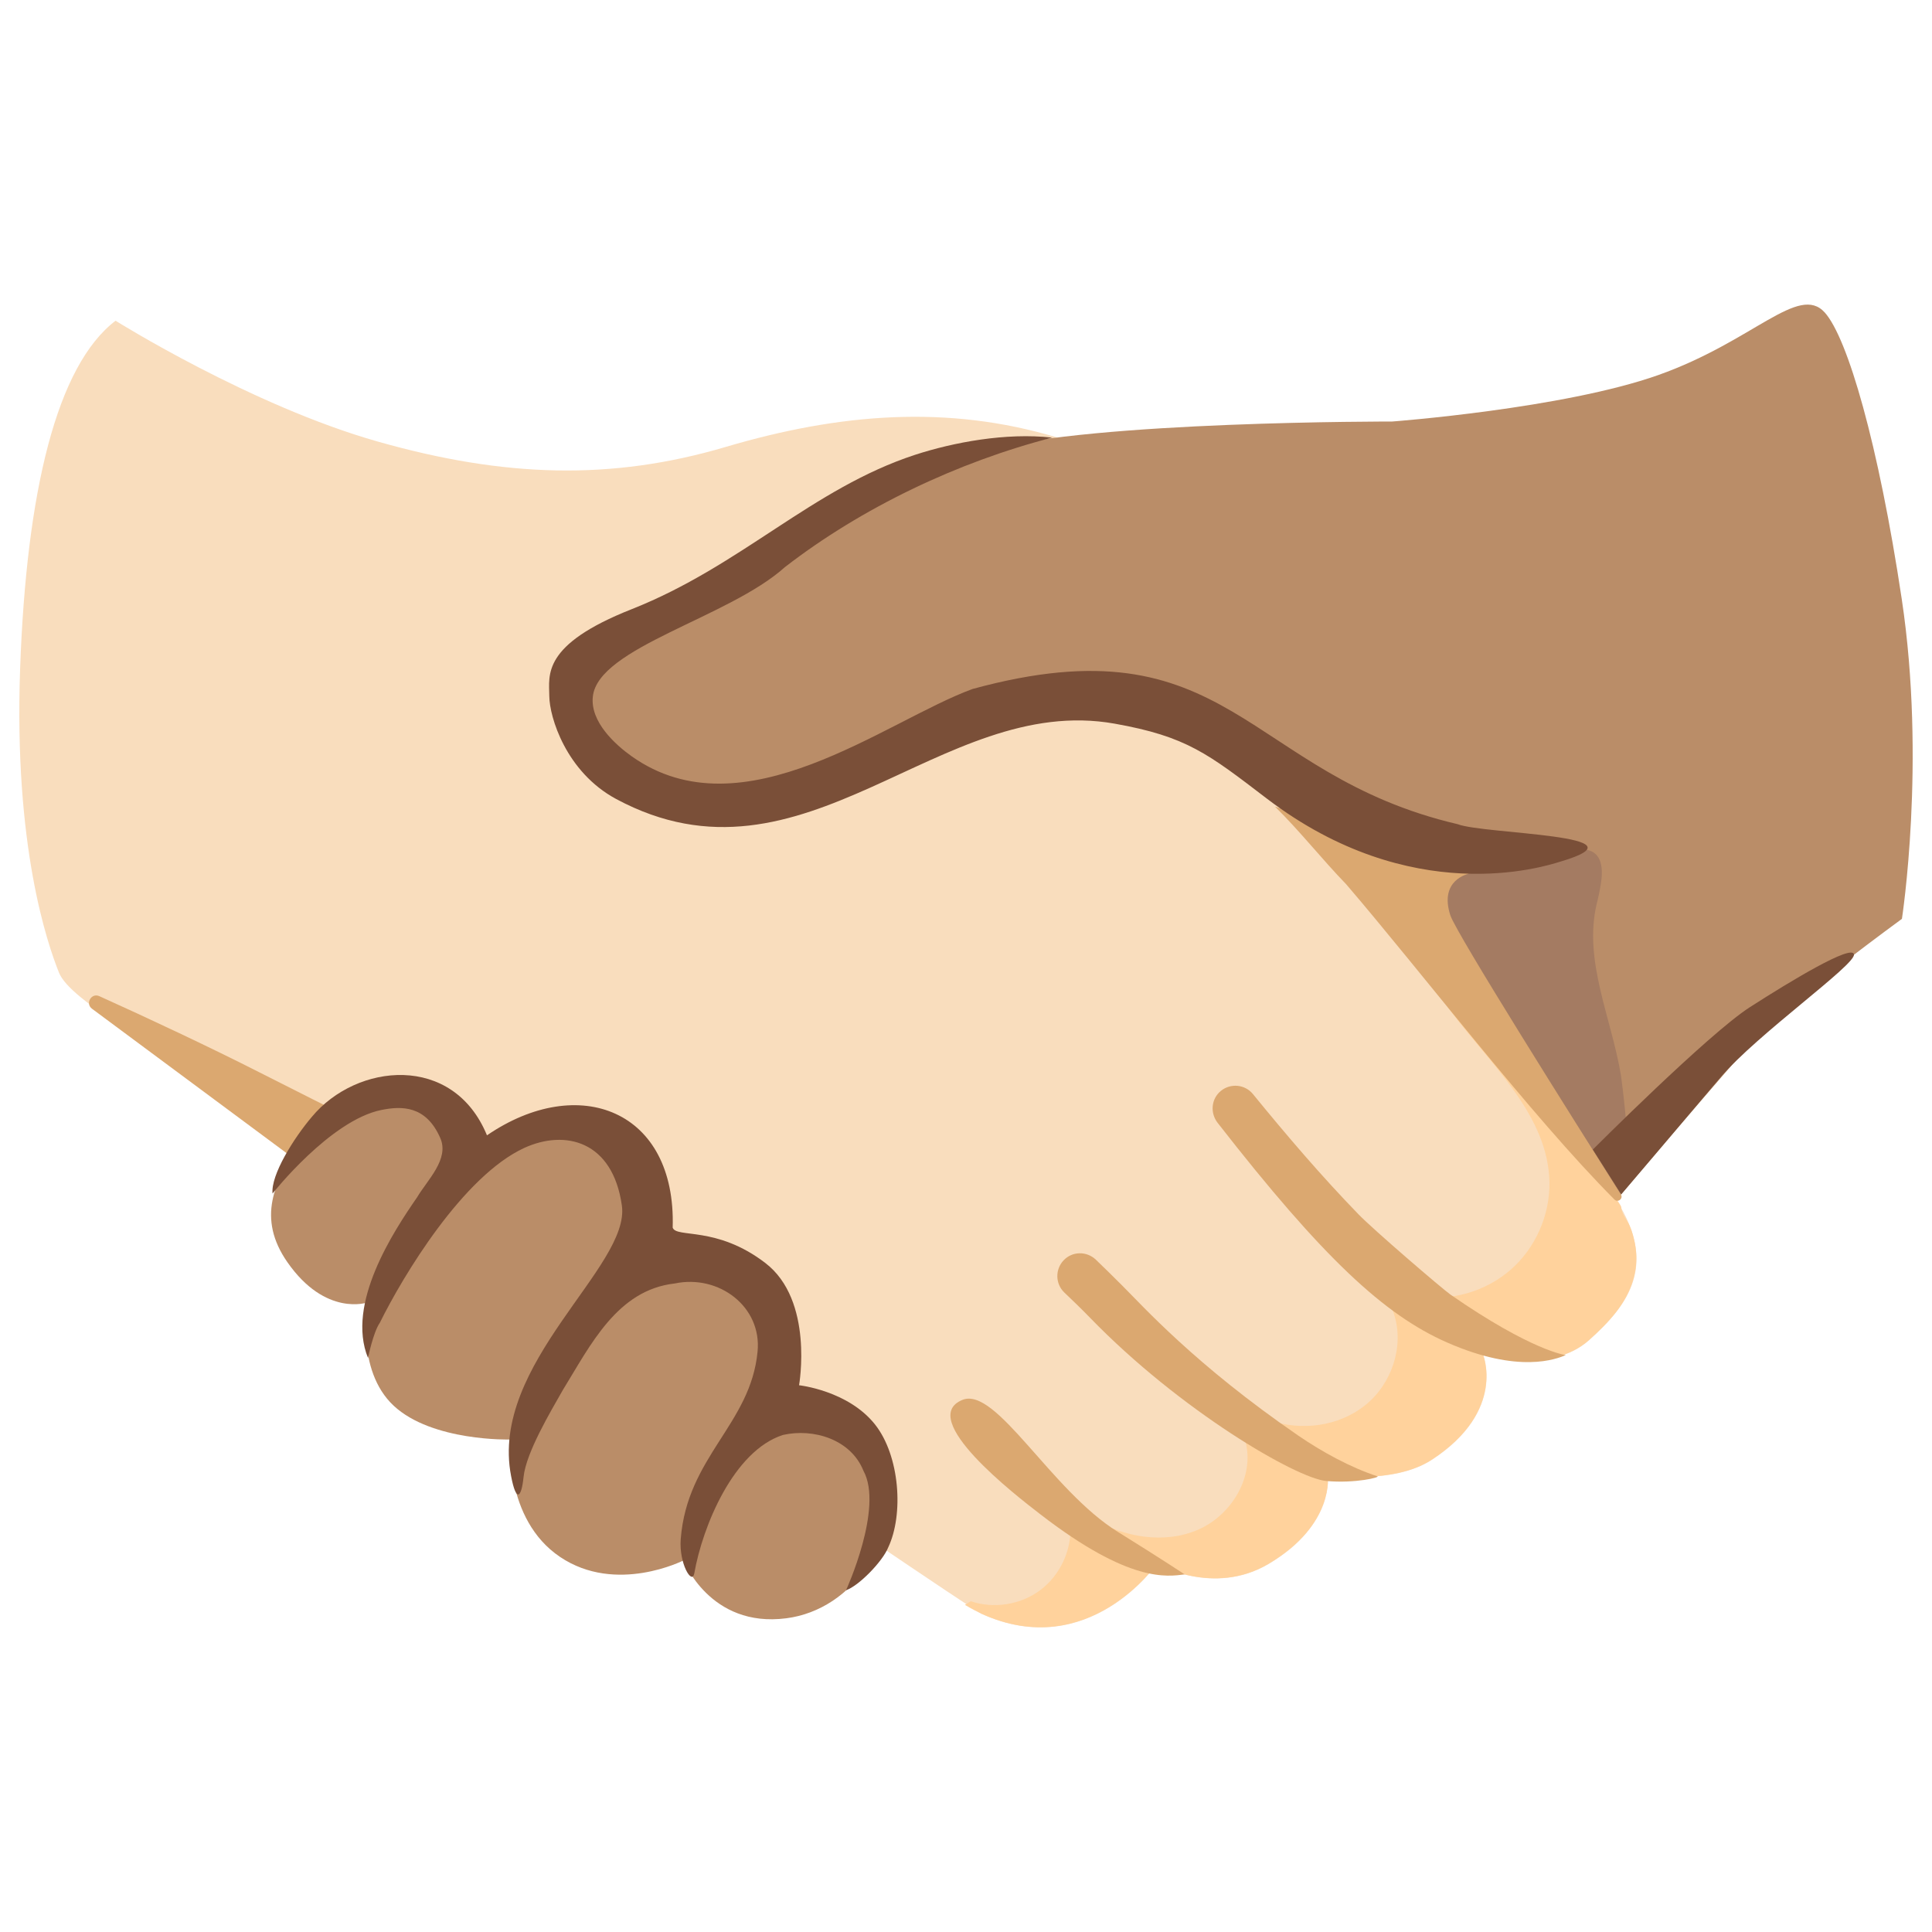 <svg version="1.1" id="Handshake-Light-Skin-Tone-Medium-Skin-Tone--Streamline-Noto-Emoji.svg" xmlns="http://www.w3.org/2000/svg" xmlns:xlink="http://www.w3.org/1999/xlink" x="0" y="0" viewBox="0 0 512 512" xml:space="preserve" enable-background="new 0 0 128 128" height="512" width="512"><desc>Handshake Light Skin Tone Medium Skin Tone Streamline Emoji: https://streamlinehq.com</desc><path d="M428.307 317.974c-11.08 -17.227 -65.646 -76.141 -77.354 -91.361S309.141 124.589 280.164 115.934c-28.976 -8.697 -57.576 -6.439 -87.849 2.509 -30.272 8.948 -58.58 8.112 -92.197 -1.422 -33.618 -9.533 -69.493 -32.028 -69.493 -32.028 -15.596 11.916 -23.624 45.2 -25.297 92.281C3.656 224.354 12.52 249.944 15.614 257.721c3.094 7.777 26.342 19.276 52.517 39.513 2.258 1.714 188.074 128.658 192.005 130.456 28.391 12.92 46.454 -13.213 46.454 -13.213s15.053 8.613 29.604 0c17.77 -10.537 15.68 -23.624 15.68 -23.624s17.227 2.802 27.638 -4.014c19.861 -13.004 13.464 -28.015 13.464 -28.015s17.728 5.687 28.182 -3.68 18.189 -19.945 7.15 -37.172Z" fill="#F9DDBD" stroke-width="1"></path><path d="M232.581 389.724c-0.251 -0.669 -0.502 -1.338 -0.878 -2.007 -8.112 -15.68 -23.541 -15.053 -24.21 -15.596 -0.878 -0.669 -0.711 -12.376 -1.673 -16.934 -5.101 -23.875 -32.698 -23.248 -33.408 -23.75 -0.962 -0.627 4.098 -16.934 -11.875 -30.691 -3.805 -3.303 -9.575 -2.969 -14.593 -2.383 -14.091 1.714 -20.53 8.32 -21.534 8.112 -2.383 -0.46 0.293 -17.938 -17.018 -18.523 -12.586 -0.418 -20.823 5.728 -27.764 15.262 -7.108 9.784 -11.54 19.694 -3.47 31.276 10.16 14.593 21.283 10.662 21.283 10.662s-3.345 17.854 6.899 27.388 30.9 8.948 30.9 8.948 -1.714 21.074 13.171 31.109 32.74 0.92 32.74 0.92 6.941 17.98 27.22 15.346c17.77 -2.258 30.942 -21.45 24.21 -39.137Z" fill="#BA8D68" stroke-width="1"></path><path d="M431.109 323.409c-0.753 -1.171 -1.38 -2.132 -1.464 -3.554 -0.084 -1.589 -42.482 -57.827 -60.336 -80.448 3.596 10.328 8.781 20.154 15.387 28.893 10.662 14.133 25.632 27.388 25.924 45.074 0.126 8.697 -3.721 17.394 -10.286 23.122 -6.564 5.728 -15.68 8.404 -24.293 7.066 -2.76 -0.418 -6.732 -0.418 -7.066 2.342 -0.125 0.794 0.209 1.589 0.46 2.383 2.76 8.53 -0.627 18.481 -7.61 24.084 -6.983 5.644 -16.934 6.941 -25.422 4.014 -2.216 -0.753 -5.143 -1.631 -6.523 0.251 -1.087 1.463 -0.376 3.47 0.125 5.185 2.634 9.366 -3.596 19.736 -12.544 23.582 -8.906 3.847 -19.568 2.007 -27.931 -2.927 -1.84 -1.087 -4.767 -2.049 -5.686 -0.084 -0.293 0.585 -0.209 1.296 -0.167 1.923 0.334 6.481 -2.718 13.088 -7.903 17.018s-12.335 5.101 -18.523 3.01l-1.547 0.962c1.84 1.087 3.387 1.882 4.39 2.342 28.391 12.92 46.454 -13.213 46.454 -13.213s15.052 8.613 29.604 0c17.77 -10.537 15.68 -23.624 15.68 -23.624s17.227 2.802 27.638 -4.014c19.861 -13.004 13.464 -28.015 13.464 -28.015s17.729 5.687 28.182 -3.679c2.592 -2.3 5.059 -4.725 7.192 -7.443 4.181 -5.352 6.314 -11.708 4.892 -18.481 -0.418 -2.007 -1.004 -4.056 -2.091 -5.77Z" fill="#FFD29C" stroke-width="1"></path><path d="M296.22 405.948c12.628 7.861 17.729 11.29 17.729 11.29 -4.558 0.544 -14.509 2.425 -38.301 -15.973 -6.564 -5.059 -32.739 -25.297 -20.614 -30.272 8.948 -3.68 23.415 23.917 41.186 34.956Z" fill="#DBA870" stroke-width="1"></path><path d="M351.497 392.484c-7.861 -0.669 -38.719 -18.607 -62.636 -43.276 -2.509 -2.592 -4.85 -4.809 -6.815 -6.69 -2.384 -2.3 -2.467 -6.104 -0.168 -8.53 2.3 -2.425 6.105 -2.467 8.53 -0.167 2.007 1.923 4.348 4.223 6.941 6.816 5.436 5.394 19.318 20.99 46.705 39.806 6.146 4.223 13.882 8.488 20.99 10.788 0.794 0.251 -5.728 1.923 -13.547 1.254Z" fill="#DBA870" stroke-width="1"></path><path d="M383.484 355.772c-16.642 -7.317 -32.865 -22.37 -60.796 -58.204 -2.049 -2.634 -1.714 -6.397 0.878 -8.488 2.592 -2.09 6.398 -1.714 8.488 0.878 8.948 10.955 18.147 21.742 28.015 31.903 3.888 4.014 21.994 19.568 24.293 21.199 21.701 15.053 30.607 16.056 30.607 16.056 -2.551 1.045 -12.419 5.018 -31.485 -3.345Z" fill="#DBA870" stroke-width="1"></path><path d="M24.395 267.338c-1.882 -1.38 -0.167 -4.307 1.924 -3.345 12.251 5.519 29.478 13.589 42.524 20.238 12 6.104 19.359 9.742 19.359 9.742l-12.084 11.749 -51.722 -38.384Z" fill="#DBA870" stroke-width="1"></path><path d="M503.989 158.792c-6.188 -41.186 -14.342 -69.2 -20.405 -75.974 -6.941 -7.694 -18.858 7.61 -44.071 16.558s-70.622 12.335 -70.622 12.335 -79.403 -0.167 -107.208 7.61c-21.952 6.146 -49.13 23.54 -71.96 37.339 -18.23 11.038 -34.663 18.272 -36.042 26.258 -1.296 7.61 7.15 24.628 28.14 26.342 34.078 2.802 70.12 -18.732 70.12 -18.732 11.666 -6.606 16.014 -7.401 39.304 -7.401s47.29 17.77 49.005 20.614c17.394 28.642 33.032 43.193 49.004 62.594 11.666 14.174 39.095 51.681 39.095 51.681s30.816 -36.419 38.677 -44.824 37.004 -29.687 37.004 -29.687 6.439 -41.604 -0.042 -84.713Z" fill="#BA8D68" stroke-width="1"></path><path d="M429.562 284.942c-2.55 -15.304 -9.951 -30.314 -6.439 -45.325 0.544 -2.216 1.046 -4.432 1.296 -6.69 1.171 -11.959 -10.119 -6.732 -11.791 -6.565 -4.307 0.46 -53.813 -1.38 -48.294 4.223l63.974 86.552s2.509 -0.794 3.094 -6.982c0.627 -6.272 -1.631 -23.917 -1.84 -25.213Z" fill="#A47B62" stroke-width="1"></path><path d="m389.254 231.546 -51.388 -17.812c6.774 6.69 12.418 13.924 18.858 20.572 19.568 22.788 49.13 61.507 71.124 83.584 0.92 0.92 2.384 -0.251 1.714 -1.338 -12.209 -19.276 -43.569 -69.075 -45.2 -73.967 -3.094 -9.492 4.892 -11.039 4.892 -11.039Z" fill="#DBA870" stroke-width="1"></path><path d="M295.426 191.782c19.025 3.387 24.711 7.944 40.308 19.861 38.301 29.185 73.214 18.105 77.688 16.725 24.586 -7.234 -20.112 -7.234 -27.136 -9.952 -56.489 -13.213 -60.085 -54.524 -128.533 -35.834 -23.122 8.446 -60.838 38.844 -90.399 17.812 -4.223 -3.01 -10.997 -9.073 -10.244 -15.805 1.422 -13.046 35.959 -20.864 50.886 -34.286 20.363 -15.764 45.869 -27.889 70.831 -34.328 -12.251 -1.38 -26.175 1.254 -36.336 4.558 -27.22 8.906 -46.078 29.436 -75.054 40.893 -23.959 9.45 -21.91 17.478 -21.868 23.039 0.042 5.561 4.432 20.112 17.687 27.262 50.008 26.886 85.675 -28.266 132.171 -19.945Z" fill="#7A4F38" stroke-width="1"></path><path d="M235.383 410.088c-1.506 3.763 -7.861 10.244 -11.164 11.331 0 0 9.993 -21.826 4.599 -31.652 -3.303 -8.279 -13.171 -11.331 -21.324 -9.492 -13.129 4.223 -21.325 24.293 -23.499 36.67 -0.586 3.22 -4.098 -2.592 -3.596 -9.074 1.714 -21.91 18.523 -30.398 20.363 -49.674 1.171 -11.917 -10.244 -20.53 -21.952 -18.063 -15.262 1.714 -22.328 16.349 -29.646 28.224 -3.22 5.686 -9.742 16.558 -10.411 23.039 -0.586 5.645 -1.965 6.816 -3.303 -0.209 -5.812 -29.812 31.652 -55.528 29.352 -71.709 -2.425 -17.143 -15.011 -20.237 -25.882 -15.262 -16.224 7.484 -32.112 33.868 -38.259 46.329 -1.756 2.509 -3.136 9.324 -3.136 9.324 -5.854 -14.384 6.732 -33.492 13.004 -42.565 2.718 -4.6 8.614 -10.119 6.147 -15.722 -3.805 -8.697 -10.286 -8.488 -15.554 -7.443 -13.589 2.718 -28.893 22.161 -28.893 22.161 -0.502 -4.934 5.645 -14.718 10.411 -20.321 11.875 -14.3 37.464 -16.892 46.412 4.892 24.335 -16.642 50.176 -6.69 49.214 24.46 0.962 2.843 11.624 -0.544 24.544 9.366 12.962 9.91 8.948 32.405 8.948 32.405s12.962 1.38 20.112 10.37c6.606 8.321 7.652 23.875 3.512 32.614Z" fill="#7A4F38" stroke-width="1"></path><path d="M422.119 304.635s30.607 -30.649 41.604 -37.715 27.053 -16.725 27.596 -14.007 -25.589 21.116 -35.415 32.656c-9.784 11.582 -26.259 30.942 -26.259 30.942l-7.526 -11.875Z" fill="#7A4F38" stroke-width="1"></path></svg>